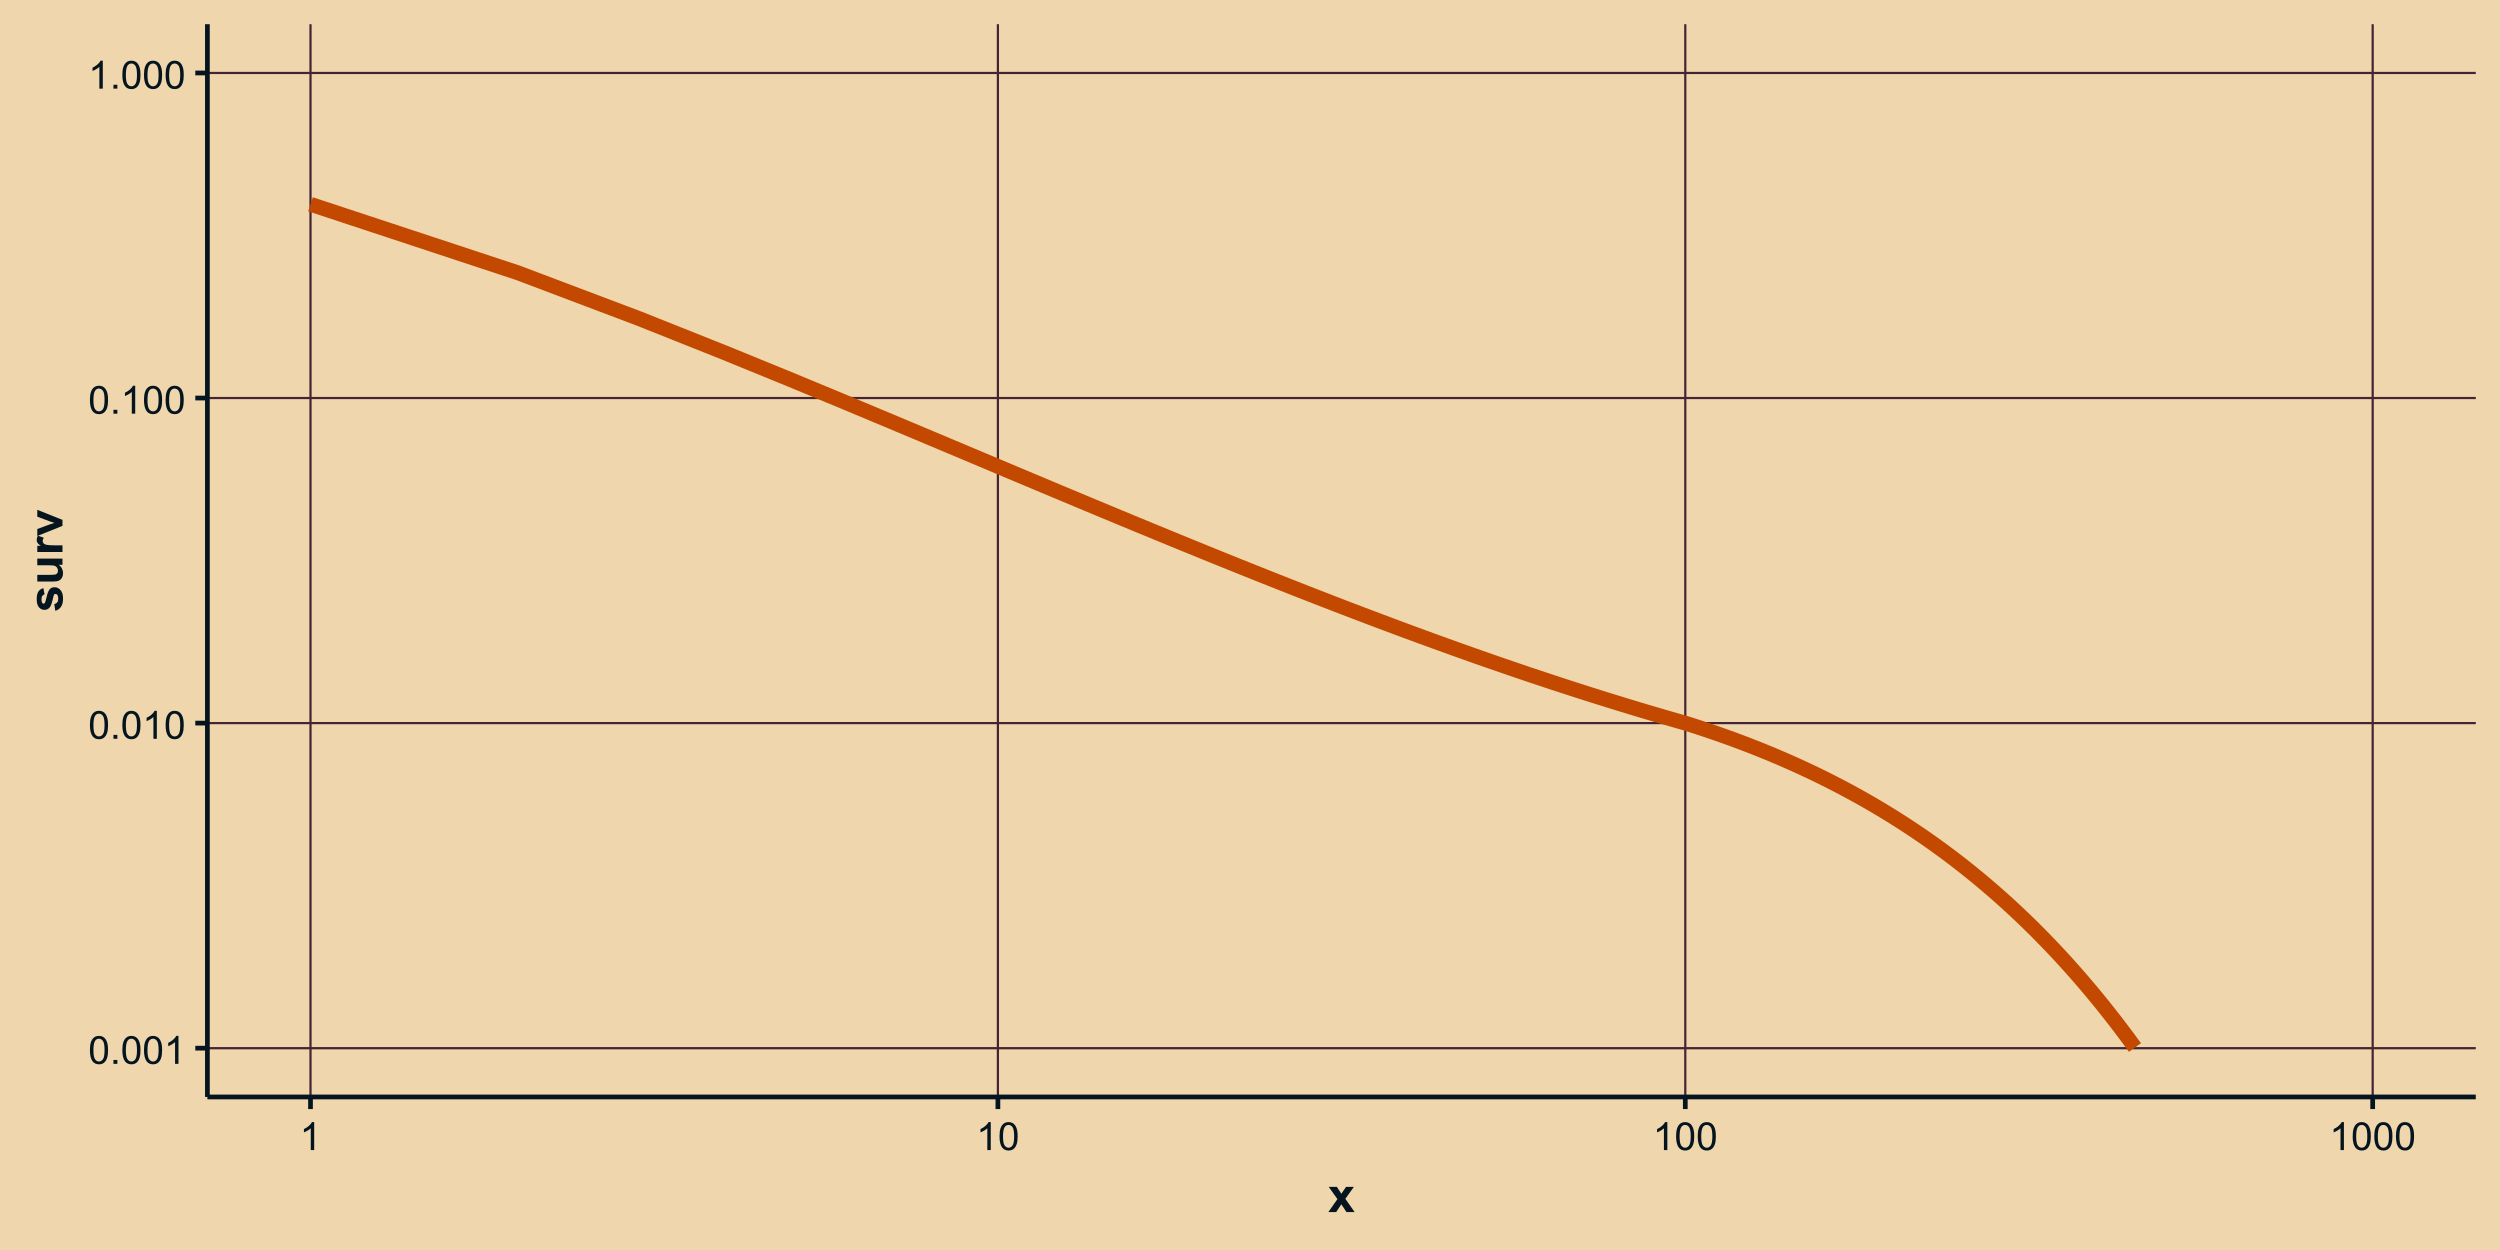 <?xml version="1.0" encoding="UTF-8"?>
<svg xmlns="http://www.w3.org/2000/svg" xmlns:xlink="http://www.w3.org/1999/xlink" width="720" height="360" viewBox="0 0 720 360">
<defs>
<g>
<g id="glyph-0-0">
<path d="M 0.465 -3.953 C 0.465 -4.902 0.562 -5.664 0.758 -6.242 C 0.953 -6.82 1.242 -7.266 1.629 -7.578 C 2.012 -7.895 2.496 -8.051 3.078 -8.051 C 3.508 -8.051 3.887 -7.965 4.211 -7.789 C 4.535 -7.617 4.805 -7.367 5.016 -7.043 C 5.227 -6.715 5.391 -6.316 5.512 -5.848 C 5.633 -5.379 5.691 -4.75 5.691 -3.953 C 5.691 -3.012 5.598 -2.254 5.402 -1.676 C 5.211 -1.098 4.922 -0.652 4.535 -0.336 C 4.152 -0.02 3.664 0.137 3.078 0.137 C 2.305 0.137 1.699 -0.141 1.258 -0.695 C 0.73 -1.363 0.465 -2.449 0.465 -3.953 M 1.477 -3.953 C 1.477 -2.637 1.629 -1.762 1.938 -1.328 C 2.246 -0.891 2.625 -0.672 3.078 -0.672 C 3.531 -0.672 3.91 -0.891 4.219 -1.328 C 4.527 -1.766 4.68 -2.641 4.68 -3.953 C 4.68 -5.273 4.527 -6.152 4.219 -6.586 C 3.91 -7.02 3.527 -7.234 3.066 -7.234 C 2.617 -7.234 2.254 -7.043 1.984 -6.66 C 1.645 -6.172 1.477 -5.27 1.477 -3.953 Z M 1.477 -3.953 "/>
</g>
<g id="glyph-0-1">
<path d="M 1.016 0 L 1.016 -1.121 L 2.137 -1.121 L 2.137 0 Z M 1.016 0 "/>
</g>
<g id="glyph-0-2">
<path d="M 4.172 0 L 3.188 0 L 3.188 -6.273 C 2.953 -6.047 2.641 -5.82 2.258 -5.594 C 1.871 -5.367 1.527 -5.199 1.219 -5.086 L 1.219 -6.039 C 1.77 -6.297 2.25 -6.609 2.664 -6.977 C 3.074 -7.348 3.367 -7.703 3.539 -8.051 L 4.172 -8.051 Z M 4.172 0 "/>
</g>
<g id="glyph-1-0">
<path d="M 0.082 0 L 2.699 -3.738 L 0.191 -7.258 L 2.535 -7.258 L 3.82 -5.266 L 5.176 -7.258 L 7.43 -7.258 L 4.969 -3.82 L 7.656 0 L 5.297 0 L 3.82 -2.25 L 2.332 0 Z M 0.082 0 "/>
</g>
<g id="glyph-2-0">
<path d="M -2.07 -0.328 L -2.367 -2.258 C -1.992 -2.336 -1.707 -2.504 -1.516 -2.754 C -1.32 -3.004 -1.223 -3.355 -1.223 -3.809 C -1.223 -4.305 -1.316 -4.68 -1.496 -4.93 C -1.625 -5.098 -1.797 -5.18 -2.008 -5.18 C -2.156 -5.18 -2.277 -5.137 -2.371 -5.047 C -2.465 -4.949 -2.547 -4.734 -2.625 -4.402 C -2.965 -2.852 -3.277 -1.871 -3.562 -1.457 C -3.953 -0.883 -4.5 -0.594 -5.195 -0.594 C -5.824 -0.594 -6.352 -0.844 -6.781 -1.34 C -7.211 -1.836 -7.422 -2.605 -7.422 -3.652 C -7.422 -4.645 -7.262 -5.383 -6.938 -5.867 C -6.613 -6.348 -6.137 -6.68 -5.504 -6.863 L -5.168 -5.051 C -5.449 -4.973 -5.668 -4.828 -5.816 -4.609 C -5.969 -4.395 -6.043 -4.086 -6.043 -3.684 C -6.043 -3.18 -5.973 -2.816 -5.832 -2.598 C -5.73 -2.453 -5.602 -2.379 -5.441 -2.379 C -5.305 -2.379 -5.188 -2.441 -5.094 -2.57 C -4.965 -2.742 -4.785 -3.34 -4.555 -4.363 C -4.32 -5.387 -4.035 -6.102 -3.699 -6.508 C -3.355 -6.91 -2.879 -7.109 -2.27 -7.109 C -1.605 -7.109 -1.031 -6.832 -0.555 -6.273 C -0.074 -5.719 0.164 -4.898 0.164 -3.809 C 0.164 -2.82 -0.035 -2.035 -0.438 -1.461 C -0.84 -0.883 -1.383 -0.508 -2.07 -0.328 Z M -2.07 -0.328 "/>
</g>
<g id="glyph-2-1">
<path d="M 0 -5.781 L -1.086 -5.781 C -0.699 -5.52 -0.395 -5.172 -0.172 -4.742 C 0.051 -4.309 0.164 -3.855 0.164 -3.375 C 0.164 -2.891 0.059 -2.453 -0.156 -2.062 C -0.371 -1.676 -0.672 -1.398 -1.059 -1.223 C -1.445 -1.051 -1.984 -0.965 -2.664 -0.965 L -7.258 -0.965 L -7.258 -2.887 L -3.922 -2.887 C -2.902 -2.883 -2.277 -2.922 -2.047 -2.992 C -1.816 -3.062 -1.637 -3.191 -1.5 -3.375 C -1.367 -3.562 -1.297 -3.801 -1.297 -4.086 C -1.297 -4.414 -1.391 -4.711 -1.57 -4.969 C -1.75 -5.23 -1.973 -5.406 -2.238 -5.504 C -2.504 -5.598 -3.156 -5.648 -4.195 -5.648 L -7.258 -5.648 L -7.258 -7.566 L 0 -7.566 Z M 0 -5.781 "/>
</g>
<g id="glyph-2-2">
<path d="M 0 -2.844 L 0 -0.922 L -7.258 -0.922 L -7.258 -2.707 L -6.227 -2.707 C -6.715 -3.012 -7.035 -3.285 -7.191 -3.531 C -7.348 -3.773 -7.422 -4.051 -7.422 -4.363 C -7.422 -4.801 -7.305 -5.219 -7.062 -5.625 L -5.387 -5.031 C -5.598 -4.707 -5.699 -4.406 -5.703 -4.129 C -5.699 -3.859 -5.629 -3.633 -5.48 -3.445 C -5.332 -3.258 -5.062 -3.113 -4.676 -3.004 C -4.289 -2.898 -3.477 -2.844 -2.242 -2.844 Z M 0 -2.844 "/>
</g>
<g id="glyph-2-3">
<path d="M 0 -3 L -7.258 -0.074 L -7.258 -2.094 L -3.555 -3.461 L -2.316 -3.855 C -2.633 -3.961 -2.84 -4.027 -2.938 -4.055 C -3.145 -4.117 -3.348 -4.188 -3.555 -4.258 L -7.258 -5.641 L -7.258 -7.617 L 0 -4.73 Z M 0 -3 "/>
</g>
</g>
<clipPath id="clip-0">
<path clip-rule="nonzero" d="M 59.73 6.973 L 713.023 6.973 L 713.023 315.918 L 59.73 315.918 Z M 59.73 6.973 "/>
</clipPath>
<clipPath id="clip-1">
<path clip-rule="nonzero" d="M 59.73 301 L 713.023 301 L 713.023 303 L 59.73 303 Z M 59.73 301 "/>
</clipPath>
<clipPath id="clip-2">
<path clip-rule="nonzero" d="M 59.73 207 L 713.023 207 L 713.023 209 L 59.73 209 Z M 59.73 207 "/>
</clipPath>
<clipPath id="clip-3">
<path clip-rule="nonzero" d="M 59.73 114 L 713.023 114 L 713.023 115 L 59.73 115 Z M 59.73 114 "/>
</clipPath>
<clipPath id="clip-4">
<path clip-rule="nonzero" d="M 59.73 20 L 713.023 20 L 713.023 22 L 59.73 22 Z M 59.73 20 "/>
</clipPath>
<clipPath id="clip-5">
<path clip-rule="nonzero" d="M 89 6.973 L 90 6.973 L 90 315.918 L 89 315.918 Z M 89 6.973 "/>
</clipPath>
<clipPath id="clip-6">
<path clip-rule="nonzero" d="M 287 6.973 L 288 6.973 L 288 315.918 L 287 315.918 Z M 287 6.973 "/>
</clipPath>
<clipPath id="clip-7">
<path clip-rule="nonzero" d="M 485 6.973 L 486 6.973 L 486 315.918 L 485 315.918 Z M 485 6.973 "/>
</clipPath>
<clipPath id="clip-8">
<path clip-rule="nonzero" d="M 683 6.973 L 684 6.973 L 684 315.918 L 683 315.918 Z M 683 6.973 "/>
</clipPath>
</defs>
<rect x="-72" y="-36" width="864" height="432" fill="rgb(100%, 100%, 100%)" fill-opacity="1"/>
<rect x="-72" y="-36" width="864" height="432" fill="rgb(93.725%, 83.922%, 67.451%)" fill-opacity="1"/>
<g clip-path="url(#clip-0)">
<path fill-rule="nonzero" fill="rgb(93.725%, 83.922%, 67.451%)" fill-opacity="1" d="M 59.73 315.922 L 713.023 315.922 L 713.023 6.977 L 59.73 6.977 Z M 59.73 315.922 "/>
</g>
<g clip-path="url(#clip-1)">
<path fill="none" stroke-width="0.64" stroke-linecap="butt" stroke-linejoin="round" stroke="rgb(26.275%, 14.51%, 20.392%)" stroke-opacity="1" stroke-miterlimit="10" d="M 59.73 301.879 L 713.027 301.879 "/>
</g>
<g clip-path="url(#clip-2)">
<path fill="none" stroke-width="0.64" stroke-linecap="butt" stroke-linejoin="round" stroke="rgb(26.275%, 14.51%, 20.392%)" stroke-opacity="1" stroke-miterlimit="10" d="M 59.73 208.258 L 713.027 208.258 "/>
</g>
<g clip-path="url(#clip-3)">
<path fill="none" stroke-width="0.64" stroke-linecap="butt" stroke-linejoin="round" stroke="rgb(26.275%, 14.51%, 20.392%)" stroke-opacity="1" stroke-miterlimit="10" d="M 59.73 114.637 L 713.027 114.637 "/>
</g>
<g clip-path="url(#clip-4)">
<path fill="none" stroke-width="0.64" stroke-linecap="butt" stroke-linejoin="round" stroke="rgb(26.275%, 14.51%, 20.392%)" stroke-opacity="1" stroke-miterlimit="10" d="M 59.73 21.016 L 713.027 21.016 "/>
</g>
<g clip-path="url(#clip-5)">
<path fill="none" stroke-width="0.64" stroke-linecap="butt" stroke-linejoin="round" stroke="rgb(26.275%, 14.51%, 20.392%)" stroke-opacity="1" stroke-miterlimit="10" d="M 89.426 315.922 L 89.426 6.973 "/>
</g>
<g clip-path="url(#clip-6)">
<path fill="none" stroke-width="0.64" stroke-linecap="butt" stroke-linejoin="round" stroke="rgb(26.275%, 14.51%, 20.392%)" stroke-opacity="1" stroke-miterlimit="10" d="M 287.395 315.922 L 287.395 6.973 "/>
</g>
<g clip-path="url(#clip-7)">
<path fill="none" stroke-width="0.64" stroke-linecap="butt" stroke-linejoin="round" stroke="rgb(26.275%, 14.51%, 20.392%)" stroke-opacity="1" stroke-miterlimit="10" d="M 485.363 315.922 L 485.363 6.973 "/>
</g>
<g clip-path="url(#clip-8)">
<path fill="none" stroke-width="0.64" stroke-linecap="butt" stroke-linejoin="round" stroke="rgb(26.275%, 14.51%, 20.392%)" stroke-opacity="1" stroke-miterlimit="10" d="M 683.332 315.922 L 683.332 6.973 "/>
</g>
<path fill="none" stroke-width="4.268" stroke-linecap="butt" stroke-linejoin="round" stroke="rgb(76.863%, 28.627%, 0%)" stroke-opacity="1" stroke-miterlimit="10" d="M 89.426 58.836 L 149.023 78.52 L 183.883 91.691 L 208.617 101.547 L 227.801 109.391 L 243.477 115.898 L 256.73 121.441 L 268.211 126.262 L 278.336 130.523 L 287.395 134.336 L 295.59 137.781 L 303.07 140.922 L 309.953 143.801 L 316.324 146.461 L 322.254 148.926 L 327.805 151.227 L 333.016 153.375 L 337.93 155.395 L 342.578 157.297 L 346.988 159.094 L 351.184 160.797 L 355.184 162.41 L 359.004 163.945 L 362.664 165.41 L 366.176 166.805 L 369.547 168.141 L 372.793 169.422 L 375.918 170.648 L 378.934 171.824 L 381.852 172.957 L 384.668 174.047 L 387.398 175.098 L 390.043 176.109 L 392.609 177.086 L 395.102 178.031 L 397.523 178.945 L 399.883 179.828 L 402.176 180.688 L 404.406 181.516 L 406.582 182.32 L 408.707 183.102 L 410.777 183.859 L 412.801 184.598 L 414.777 185.316 L 416.711 186.012 L 418.602 186.691 L 420.449 187.352 L 422.258 187.996 L 424.031 188.625 L 425.77 189.238 L 427.473 189.836 L 429.141 190.418 L 430.777 190.984 L 432.387 191.543 L 433.965 192.086 L 435.512 192.617 L 437.035 193.137 L 438.531 193.645 L 440 194.141 L 441.445 194.625 L 442.867 195.102 L 444.262 195.566 L 445.641 196.023 L 446.992 196.473 L 448.324 196.91 L 449.637 197.34 L 450.93 197.762 L 452.207 198.176 L 453.461 198.578 L 454.699 198.977 L 455.918 199.367 L 457.121 199.754 L 458.305 200.129 L 459.477 200.5 L 460.629 200.863 L 461.77 201.219 L 462.891 201.57 L 464 201.914 L 465.098 202.254 L 466.18 202.586 L 467.246 202.914 L 468.301 203.234 L 469.344 203.555 L 470.371 203.863 L 471.391 204.172 L 472.395 204.473 L 473.391 204.773 L 474.371 205.066 L 475.344 205.352 L 476.305 205.637 L 477.254 205.918 L 478.195 206.191 L 479.125 206.465 L 480.043 206.73 L 480.953 206.996 L 481.852 207.254 L 482.746 207.512 L 483.625 207.762 L 484.5 208.012 L 485.363 208.258 L 486.219 208.527 L 487.066 208.797 L 487.906 209.066 L 488.734 209.336 L 489.559 209.605 L 490.371 209.871 L 491.18 210.141 L 491.98 210.41 L 492.773 210.68 L 493.559 210.949 L 494.336 211.219 L 495.105 211.488 L 495.871 211.758 L 496.629 212.027 L 497.379 212.293 L 498.125 212.562 L 498.863 212.832 L 499.594 213.102 L 500.32 213.371 L 501.039 213.641 L 501.754 213.906 L 502.461 214.176 L 503.859 214.715 L 505.234 215.254 L 505.914 215.52 L 507.258 216.059 L 507.922 216.328 L 508.578 216.598 L 509.234 216.863 L 509.883 217.133 L 510.527 217.402 L 511.164 217.672 L 511.801 217.938 L 512.43 218.207 L 513.055 218.477 L 513.676 218.746 L 514.293 219.016 L 514.902 219.281 L 515.512 219.551 L 516.113 219.82 L 516.715 220.086 L 517.309 220.355 L 518.488 220.895 L 519.07 221.16 L 519.648 221.43 L 520.223 221.699 L 520.793 221.965 L 521.363 222.234 L 521.926 222.504 L 522.484 222.773 L 523.043 223.039 L 524.145 223.578 L 524.691 223.844 L 525.234 224.113 L 525.773 224.383 L 526.309 224.648 L 527.371 225.188 L 527.895 225.453 L 528.418 225.723 L 528.938 225.988 L 529.969 226.527 L 530.477 226.793 L 530.984 227.062 L 531.488 227.332 L 531.988 227.598 L 532.488 227.867 L 532.984 228.133 L 533.477 228.402 L 533.965 228.672 L 534.453 228.938 L 534.938 229.207 L 535.422 229.473 L 535.898 229.742 L 536.375 230.008 L 537.32 230.547 L 537.789 230.812 L 538.254 231.082 L 538.719 231.348 L 539.18 231.617 L 539.637 231.883 L 540.094 232.152 L 540.547 232.418 L 541 232.688 L 541.449 232.953 L 541.895 233.223 L 542.34 233.488 L 542.781 233.758 L 543.219 234.023 L 543.656 234.293 L 544.094 234.559 L 544.527 234.828 L 544.957 235.094 L 545.387 235.363 L 545.812 235.629 L 546.238 235.898 L 546.66 236.164 L 547.082 236.434 L 547.5 236.699 L 547.914 236.969 L 548.742 237.5 L 549.152 237.77 L 549.562 238.035 L 549.969 238.305 L 550.371 238.57 L 550.773 238.84 L 551.176 239.105 L 551.574 239.371 L 551.973 239.641 L 552.367 239.906 L 552.762 240.176 L 553.543 240.707 L 553.93 240.977 L 554.316 241.242 L 554.699 241.508 L 555.082 241.777 L 555.465 242.043 L 555.844 242.312 L 556.223 242.578 L 556.598 242.844 L 556.973 243.113 L 557.348 243.379 L 557.719 243.645 L 558.086 243.914 L 558.457 244.18 L 558.824 244.445 L 559.188 244.715 L 559.914 245.246 L 560.273 245.516 L 560.992 246.047 L 561.348 246.312 L 561.699 246.582 L 562.055 246.848 L 562.406 247.113 L 562.754 247.383 L 563.105 247.648 L 563.453 247.914 L 563.797 248.18 L 564.141 248.449 L 564.828 248.98 L 565.168 249.246 L 565.508 249.516 L 566.852 250.578 L 567.184 250.848 L 567.516 251.113 L 568.172 251.645 L 568.5 251.914 L 568.828 252.18 L 569.477 252.711 L 569.797 252.977 L 570.121 253.242 L 570.441 253.512 L 570.758 253.777 L 571.078 254.043 L 571.711 254.574 L 572.023 254.84 L 572.336 255.109 L 572.961 255.641 L 573.887 256.438 L 574.496 256.969 L 574.801 257.238 L 575.105 257.504 L 576.309 258.566 L 577.199 259.363 L 577.492 259.629 L 577.789 259.895 L 578.082 260.16 L 578.371 260.426 L 578.664 260.695 L 579.531 261.492 L 579.816 261.758 L 580.105 262.023 L 580.391 262.289 L 580.672 262.555 L 580.957 262.82 L 582.082 263.883 L 583.191 264.945 L 584.559 266.273 L 584.828 266.539 L 585.098 266.801 L 585.637 267.332 L 586.965 268.66 L 588.012 269.723 L 588.273 269.984 L 589.562 271.312 L 590.07 271.844 L 590.324 272.105 L 590.832 272.637 L 591.082 272.902 L 591.336 273.168 L 591.836 273.699 L 592.082 273.961 L 592.332 274.227 L 593.07 275.023 L 593.316 275.285 L 593.562 275.551 L 594.289 276.348 L 594.531 276.609 L 595.016 277.141 L 595.492 277.672 L 595.73 277.934 L 596.207 278.465 L 596.441 278.73 L 596.68 278.992 L 597.383 279.789 L 597.617 280.051 L 597.848 280.316 L 598.082 280.582 L 598.312 280.844 L 599.004 281.641 L 599.23 281.902 L 599.461 282.168 L 599.688 282.434 L 599.914 282.695 L 600.367 283.227 L 600.594 283.488 L 600.816 283.754 L 601.043 284.02 L 601.266 284.281 L 601.711 284.812 L 601.934 285.074 L 602.152 285.34 L 602.375 285.602 L 602.594 285.867 L 602.816 286.133 L 603.035 286.395 L 603.254 286.66 L 603.469 286.926 L 603.688 287.188 L 603.906 287.453 L 604.121 287.715 L 604.551 288.246 L 604.766 288.508 L 604.98 288.773 L 605.195 289.035 L 605.406 289.301 L 605.621 289.562 L 606.043 290.094 L 606.254 290.355 L 606.465 290.621 L 606.676 290.883 L 606.883 291.148 L 607.094 291.41 L 607.301 291.676 L 607.508 291.938 L 607.715 292.203 L 607.922 292.465 L 608.129 292.73 L 608.336 292.992 L 608.543 293.258 L 608.746 293.52 L 608.949 293.785 L 609.156 294.047 L 609.359 294.312 L 609.562 294.574 L 609.766 294.84 L 609.965 295.102 L 610.168 295.367 L 610.367 295.629 L 610.57 295.895 L 610.77 296.156 L 610.969 296.422 L 611.168 296.684 L 611.367 296.949 L 611.566 297.211 L 611.762 297.477 L 611.961 297.738 L 612.156 298 L 612.355 298.266 L 612.551 298.527 L 612.746 298.793 L 613.137 299.316 L 613.332 299.582 L 613.523 299.844 L 613.719 300.109 L 614.102 300.633 L 614.297 300.898 L 614.488 301.16 L 614.68 301.426 L 614.867 301.688 "/>
<path fill="none" stroke-width="1.358" stroke-linecap="butt" stroke-linejoin="round" stroke="rgb(1.569%, 8.235%, 12.157%)" stroke-opacity="1" stroke-miterlimit="10" d="M 59.73 315.922 L 59.73 6.973 "/>
<g fill="rgb(1.569%, 8.235%, 12.157%)" fill-opacity="1">
<use xlink:href="#glyph-0-0" x="25.43" y="306.387"/>
<use xlink:href="#glyph-0-1" x="31.659" y="306.387"/>
<use xlink:href="#glyph-0-0" x="34.77" y="306.387"/>
<use xlink:href="#glyph-0-0" x="40.999" y="306.387"/>
<use xlink:href="#glyph-0-2" x="47.228" y="306.387"/>
</g>
<g fill="rgb(1.569%, 8.235%, 12.157%)" fill-opacity="1">
<use xlink:href="#glyph-0-0" x="25.43" y="212.766"/>
<use xlink:href="#glyph-0-1" x="31.659" y="212.766"/>
<use xlink:href="#glyph-0-0" x="34.77" y="212.766"/>
<use xlink:href="#glyph-0-2" x="40.999" y="212.766"/>
<use xlink:href="#glyph-0-0" x="47.228" y="212.766"/>
</g>
<g fill="rgb(1.569%, 8.235%, 12.157%)" fill-opacity="1">
<use xlink:href="#glyph-0-0" x="25.43" y="119.145"/>
<use xlink:href="#glyph-0-1" x="31.659" y="119.145"/>
<use xlink:href="#glyph-0-2" x="34.77" y="119.145"/>
<use xlink:href="#glyph-0-0" x="40.999" y="119.145"/>
<use xlink:href="#glyph-0-0" x="47.228" y="119.145"/>
</g>
<g fill="rgb(1.569%, 8.235%, 12.157%)" fill-opacity="1">
<use xlink:href="#glyph-0-2" x="25.43" y="25.527"/>
<use xlink:href="#glyph-0-1" x="31.659" y="25.527"/>
<use xlink:href="#glyph-0-0" x="34.77" y="25.527"/>
<use xlink:href="#glyph-0-0" x="40.999" y="25.527"/>
<use xlink:href="#glyph-0-0" x="47.228" y="25.527"/>
</g>
<path fill="none" stroke-width="1.358" stroke-linecap="butt" stroke-linejoin="round" stroke="rgb(1.569%, 8.235%, 12.157%)" stroke-opacity="1" stroke-miterlimit="10" d="M 56.246 301.879 L 59.73 301.879 "/>
<path fill="none" stroke-width="1.358" stroke-linecap="butt" stroke-linejoin="round" stroke="rgb(1.569%, 8.235%, 12.157%)" stroke-opacity="1" stroke-miterlimit="10" d="M 56.246 208.258 L 59.73 208.258 "/>
<path fill="none" stroke-width="1.358" stroke-linecap="butt" stroke-linejoin="round" stroke="rgb(1.569%, 8.235%, 12.157%)" stroke-opacity="1" stroke-miterlimit="10" d="M 56.246 114.637 L 59.73 114.637 "/>
<path fill="none" stroke-width="1.358" stroke-linecap="butt" stroke-linejoin="round" stroke="rgb(1.569%, 8.235%, 12.157%)" stroke-opacity="1" stroke-miterlimit="10" d="M 56.246 21.016 L 59.73 21.016 "/>
<path fill="none" stroke-width="1.358" stroke-linecap="butt" stroke-linejoin="round" stroke="rgb(1.569%, 8.235%, 12.157%)" stroke-opacity="1" stroke-miterlimit="10" d="M 59.73 315.922 L 713.027 315.922 "/>
<path fill="none" stroke-width="1.358" stroke-linecap="butt" stroke-linejoin="round" stroke="rgb(1.569%, 8.235%, 12.157%)" stroke-opacity="1" stroke-miterlimit="10" d="M 89.426 319.406 L 89.426 315.922 "/>
<path fill="none" stroke-width="1.358" stroke-linecap="butt" stroke-linejoin="round" stroke="rgb(1.569%, 8.235%, 12.157%)" stroke-opacity="1" stroke-miterlimit="10" d="M 287.395 319.406 L 287.395 315.922 "/>
<path fill="none" stroke-width="1.358" stroke-linecap="butt" stroke-linejoin="round" stroke="rgb(1.569%, 8.235%, 12.157%)" stroke-opacity="1" stroke-miterlimit="10" d="M 485.363 319.406 L 485.363 315.922 "/>
<path fill="none" stroke-width="1.358" stroke-linecap="butt" stroke-linejoin="round" stroke="rgb(1.569%, 8.235%, 12.157%)" stroke-opacity="1" stroke-miterlimit="10" d="M 683.332 319.406 L 683.332 315.922 "/>
<g fill="rgb(1.569%, 8.235%, 12.157%)" fill-opacity="1">
<use xlink:href="#glyph-0-2" x="86.312" y="331.215"/>
</g>
<g fill="rgb(1.569%, 8.235%, 12.157%)" fill-opacity="1">
<use xlink:href="#glyph-0-2" x="281.164" y="331.215"/>
<use xlink:href="#glyph-0-0" x="287.393" y="331.215"/>
</g>
<g fill="rgb(1.569%, 8.235%, 12.157%)" fill-opacity="1">
<use xlink:href="#glyph-0-2" x="476.02" y="331.215"/>
<use xlink:href="#glyph-0-0" x="482.248" y="331.215"/>
<use xlink:href="#glyph-0-0" x="488.477" y="331.215"/>
</g>
<g fill="rgb(1.569%, 8.235%, 12.157%)" fill-opacity="1">
<use xlink:href="#glyph-0-2" x="670.875" y="331.215"/>
<use xlink:href="#glyph-0-0" x="677.104" y="331.215"/>
<use xlink:href="#glyph-0-0" x="683.333" y="331.215"/>
<use xlink:href="#glyph-0-0" x="689.562" y="331.215"/>
</g>
<g fill="rgb(1.569%, 8.235%, 12.157%)" fill-opacity="1">
<use xlink:href="#glyph-1-0" x="382.484" y="349.078"/>
</g>
<g fill="rgb(1.569%, 8.235%, 12.157%)" fill-opacity="1">
<use xlink:href="#glyph-2-0" x="17.996" y="176.234"/>
<use xlink:href="#glyph-2-1" x="17.996" y="168.448"/>
<use xlink:href="#glyph-2-2" x="17.996" y="159.896"/>
<use xlink:href="#glyph-2-3" x="17.996" y="154.448"/>
</g>
</svg>
